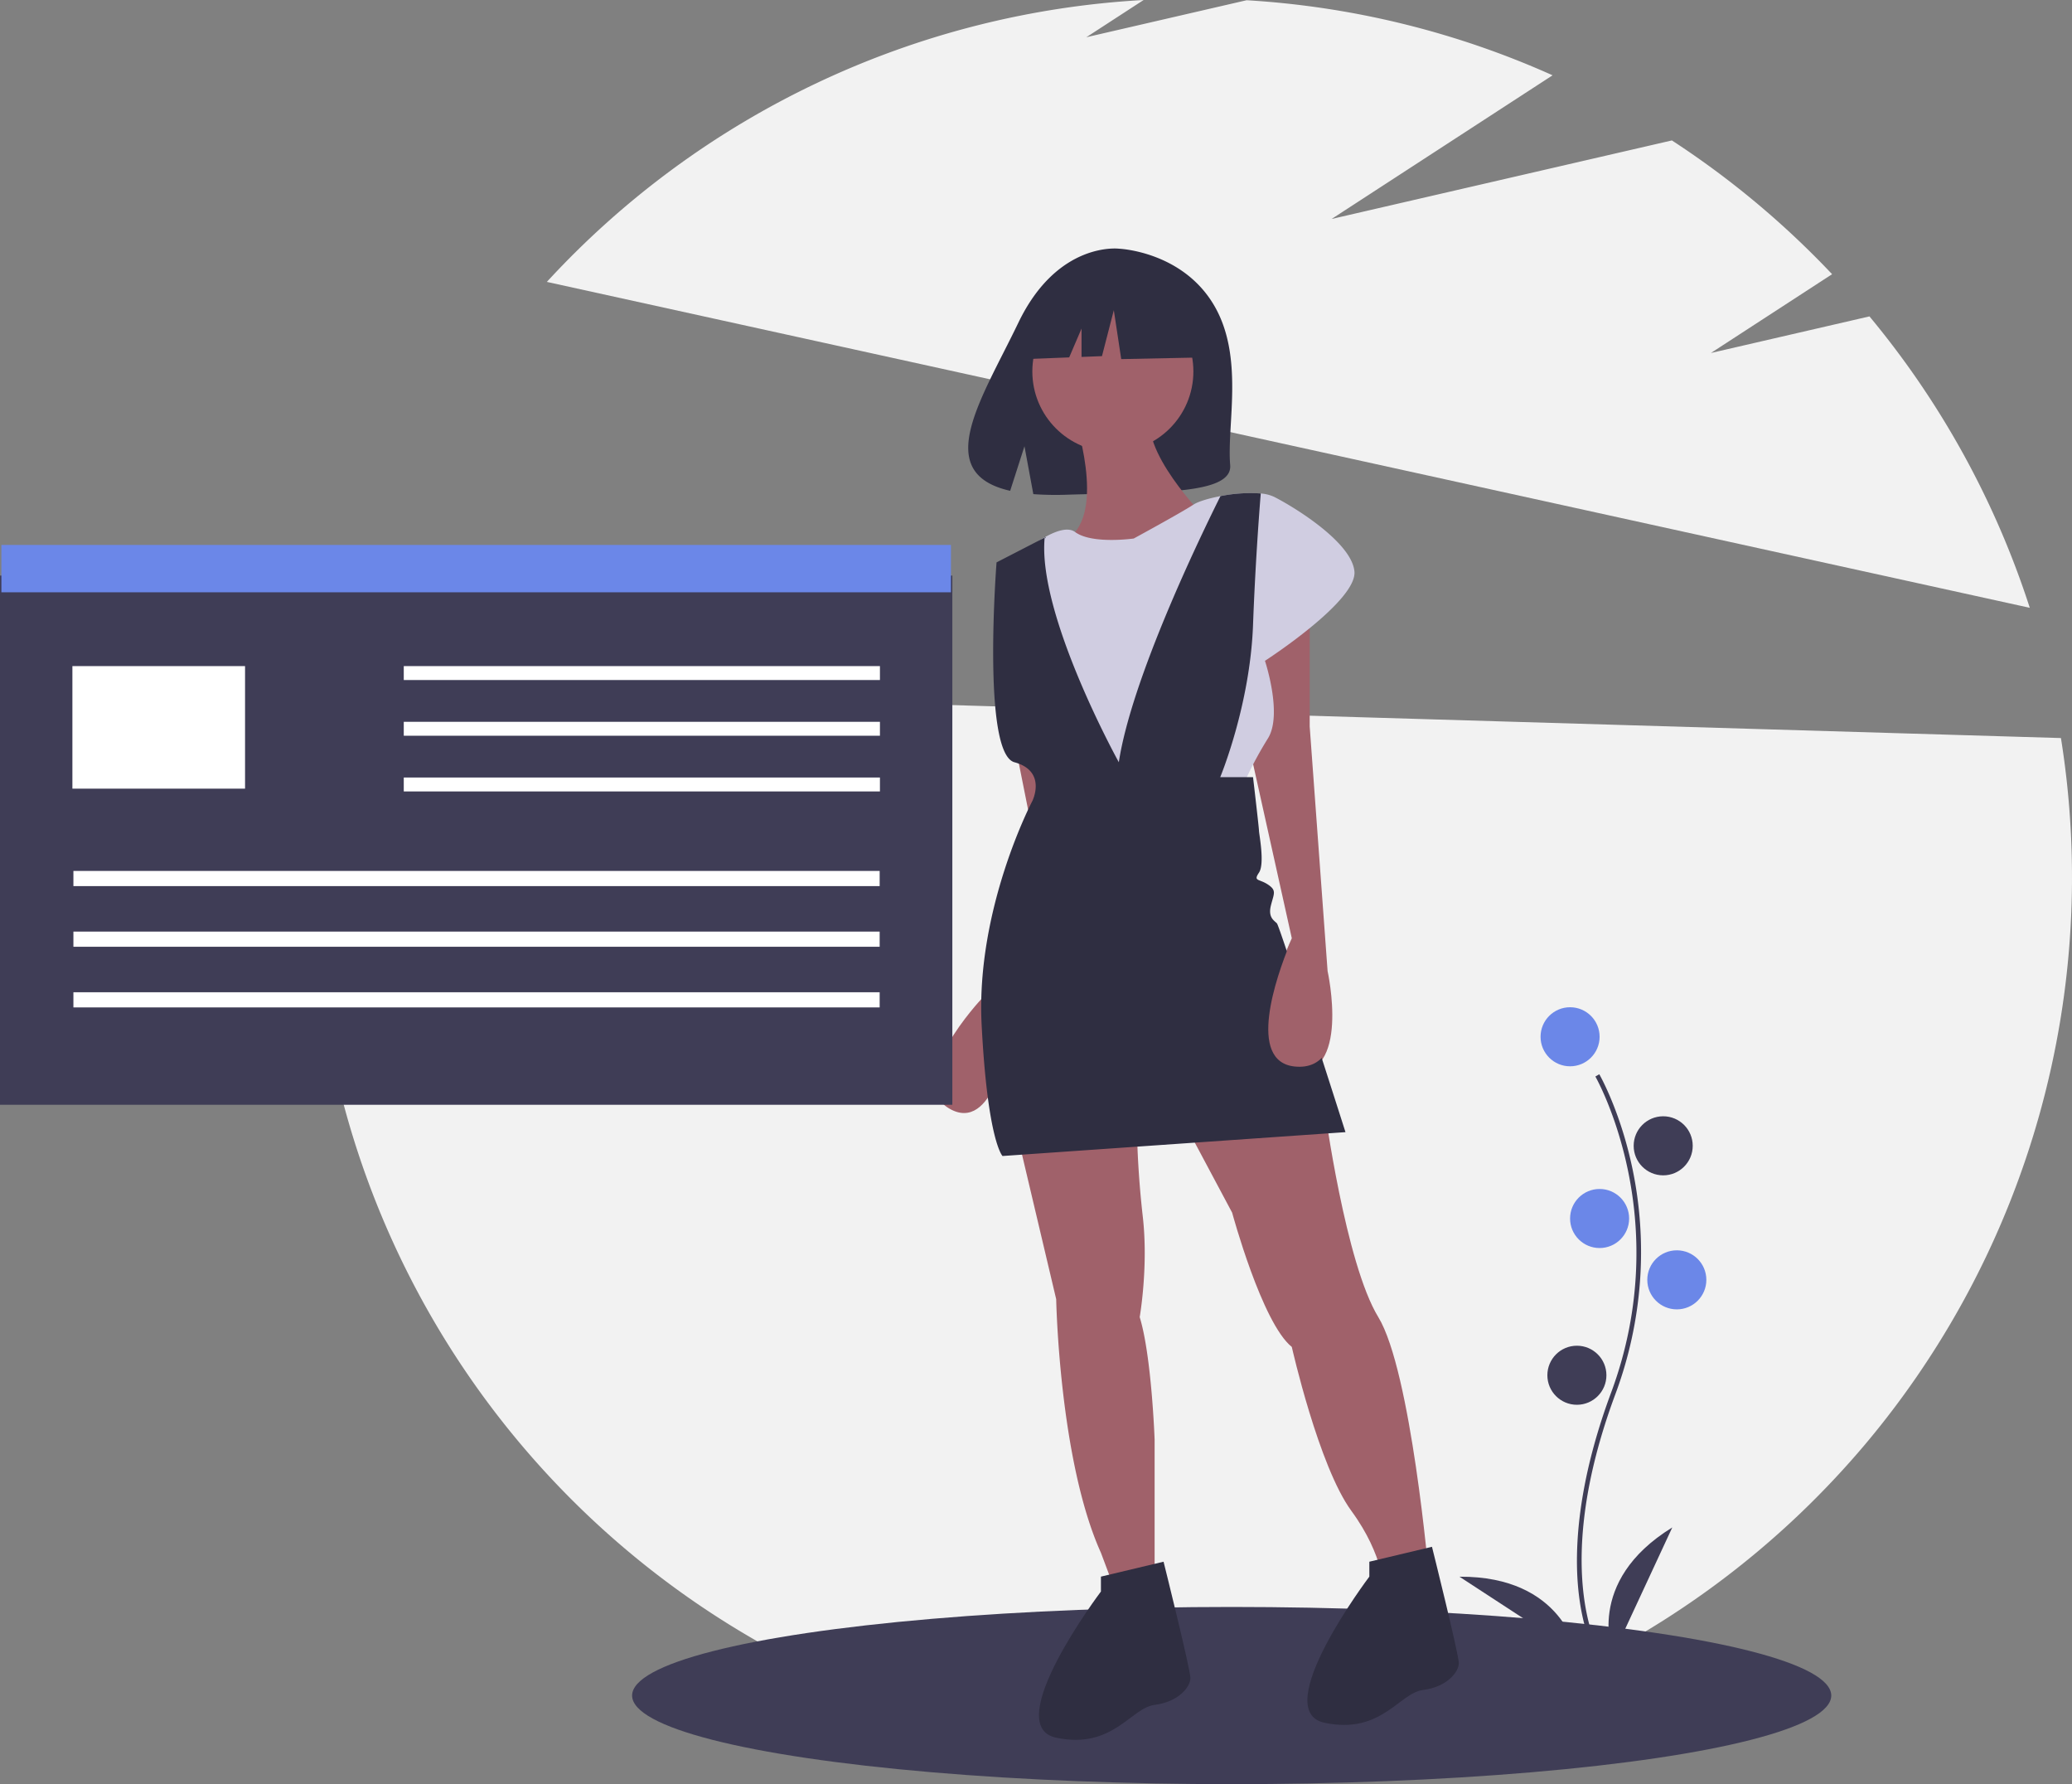 <svg id="bb877b2d-938e-4754-9097-83e1ea8b5049" data-name="Layer 1" xmlns="http://www.w3.org/2000/svg" width="912.323" height="785.393" viewBox="0 0 912.323 785.393"><rect x="0" y="0" width="912.323" height="785.393" fill="#808080" stroke="none"/><title>short_bio</title><path d="M966.98,196.584l-69.818,16.112,53.368-34.689A388.924,388.924,0,0,0,879.987,119.121L730.161,153.696l97.298-63.244a384.844,384.844,0,0,0-134.714-33.045l-70.584,16.289L647.381,57.304A385.952,385.952,0,0,0,384.621,181.396l652.95,143.47A386.235,386.235,0,0,0,966.98,196.584Z" transform="translate(-143.839 -57.304)" fill="#f2f2f2"/><path d="M1051.291,382.196l-759.96-22.58q-2.985,13.425-5.01,27.21a390.766,390.766,0,0,0,2.04,126.2q3.03,16.77,7.48,33a387.081,387.081,0,0,0,641.15,177.02,390.238,390.238,0,0,0,28.11-29.96,387.7,387.7,0,0,0,86.19-310.89Z" transform="translate(-143.839 -57.304)" fill="#f2f2f2"/><ellipse cx="542.323" cy="746.393" rx="264" ry="39" fill="#3f3d56"/><path d="M678.323,191.575c-14.018-23.685-41.75-24.789-41.75-24.789s-27.024-3.456-44.359,32.617c-16.158,33.623-38.459,66.087-3.59,73.958l6.298-19.603,3.9,21.062a136.429,136.429,0,0,0,14.919.255c37.341-1.206,72.903.353,71.758-13.047C683.976,244.215,691.81,214.365,678.323,191.575Z" transform="translate(-143.839 -57.304)" fill="#2f2e41"/><path d="M720.511,316.684V377.09l7.879,107.68s10.505,47.274-15.758,44.648,0-59.092,0-59.092l-18.384-82.729,5.253-56.466Z" transform="translate(-143.839 -57.304)" fill="#a0616a"/><path d="M590.507,383.656l7.879,39.395-22.464,74.062s-34.002,36.244-14.304,48.062,26.263-30.203,26.263-30.203l28.89-89.295-10.505-44.648Z" transform="translate(-143.839 -57.304)" fill="#a0616a"/><path d="M591.821,556.994l17.071,72.224s1.313,70.911,19.697,111.619l3.939,10.505,19.697-2.626v-57.779s-1.313-36.769-6.566-53.84c0,0,3.939-22.324,1.313-44.648a420.315,420.315,0,0,1-2.626-43.334Z" transform="translate(-143.839 -57.304)" fill="#a0616a"/><path d="M665.358,551.741l21.011,39.395s13.132,48.587,26.263,59.092c0,0,11.818,52.527,26.263,72.224S753.34,757.908,753.34,757.908l19.697-6.566s-7.879-90.608-22.324-114.245-23.637-91.922-23.637-91.922Z" transform="translate(-143.839 -57.304)" fill="#a0616a"/><circle cx="490.003" cy="163.52" r="35.455" fill="#a0616a"/><path d="M616.771,240.521s14.445,42.021-2.626,53.84,27.576,19.697,39.395,11.818S674.55,285.168,674.55,285.168s-30.203-30.203-23.637-47.274Z" transform="translate(-143.839 -57.304)" fill="#a0616a"/><path d="M700.813,348.2s7.879,23.637,1.313,34.142a168.556,168.556,0,0,0-9.31,17.071c-.788,1.668-1.195,2.626-1.195,2.626l-89.295,2.626L590.507,303.553a85.572,85.572,0,0,1,13.329-9.731c5.016-2.836,10.269-4.622,13.394-2.311,7.419,5.476,25.804,2.85,25.804,2.85s21.011-11.425,26.263-14.904c2.022-1.339,6.605-2.758,11.924-3.756a66.274,66.274,0,0,1,17.741-1.169,17.123,17.123,0,0,1,5.791,1.445c7.879,3.939,34.142,19.697,35.455,32.829S700.813,348.2,700.813,348.2Z" transform="translate(-143.839 -57.304)" fill="#d0cde1"/><path d="M736.269,555.681,585.255,566.186s-6.566-6.566-9.192-57.779,22.324-98.487,22.324-98.487,6.566-13.132-7.879-17.071-7.879-87.982-7.879-87.982L604.296,293.704c-.552,1.865-.263-2.022-.46.118-3.388,33.959,32.632,99.026,32.632,99.026,5.581-36.808,35.784-99.183,44.753-117.148a66.274,66.274,0,0,1,17.741-1.169c-.84,10.44-2.456,32.488-3.401,57.911-1.313,35.455-14.445,66.971-14.445,66.971H695.561s2.626,22.324,2.626,23.637,2.626,14.445,0,18.384,0,2.626,3.939,5.253,2.626,3.939,1.313,9.192,1.313,6.566,2.626,7.879S736.269,555.681,736.269,555.681Z" transform="translate(-143.839 -57.304)" fill="#2f2e41"/><path d="M656.166,744.776l-27.576,6.566v6.566s-44.648,59.092-19.697,64.345,32.829-13.132,43.334-14.445,15.758-7.879,15.758-11.818S656.166,744.776,656.166,744.776Z" transform="translate(-143.839 -57.304)" fill="#2f2e41"/><path d="M774.351,738.211l-27.576,6.566v6.566s-44.648,59.092-19.697,64.345,32.829-13.132,43.334-14.445,15.758-7.879,15.758-11.818S774.351,738.211,774.351,738.211Z" transform="translate(-143.839 -57.304)" fill="#2f2e41"/><path d="M713.945,526.791c6.456.646,10.682-1.733,13.397-5.675-5.354-16.62-11.62-35.941-15.695-48.072C705.87,487.186,692.664,524.663,713.945,526.791Z" transform="translate(-143.839 -57.304)" fill="#a0616a"/><path d="M668.186,189.292l-27.398-14.352-17.19,2.667a30.731,30.731,0,0,0-25.26,23.581l-3.214,14.197,19.487-.75,5.444-12.702v12.493l8.992-.346,5.219-20.223,3.262,21.527,31.965-.652Z" transform="translate(-143.839 -57.304)" fill="#2f2e41"/><path d="M846.308,785.218c-.229-.375-5.641-9.41-7.517-28.172-1.721-17.213-.614-46.227,14.433-86.698,28.506-76.671-6.569-138.533-6.928-139.149l1.73-1.004c.091.156,9.142,15.929,14.488,41.044a179.061,179.061,0,0,1-7.416,99.807c-28.457,76.54-7.301,112.773-7.084,113.131Z" transform="translate(-143.839 -57.304)" fill="#3f3d56"/><circle cx="691.323" cy="456.393" r="13" fill="#6b87e8"/><circle cx="732.323" cy="504.393" r="13" fill="#3f3d56"/><circle cx="704.323" cy="536.393" r="13" fill="#6b87e8"/><circle cx="738.323" cy="563.393" r="13" fill="#6b87e8"/><circle cx="694.323" cy="605.393" r="13" fill="#3f3d56"/><path d="M854.161,785.696s-13-32,26-56Z" transform="translate(-143.839 -57.304)" fill="#3f3d56"/><path d="M838.173,785.116s-5.916-34.029-51.709-33.738Z" transform="translate(-143.839 -57.304)" fill="#3f3d56"/><rect y="253.374" width="419.323" height="232.957" fill="#3f3d56"/><rect x="0.613" y="239.887" width="418.097" height="20.844" fill="#6b87e8"/><rect x="31.878" y="293.222" width="76.018" height="53.948" fill="#fff"/><rect x="177.783" y="293.222" width="209.661" height="6.13" fill="#fff"/><rect x="177.783" y="317.744" width="209.661" height="6.13" fill="#fff"/><rect x="177.783" y="342.266" width="209.661" height="6.13" fill="#fff"/><rect x="32.323" y="383.393" width="355" height="6.675" fill="#fff"/><rect x="32.323" y="410.094" width="355" height="6.675" fill="#fff"/><rect x="32.323" y="436.796" width="355" height="6.675" fill="#fff"/></svg>